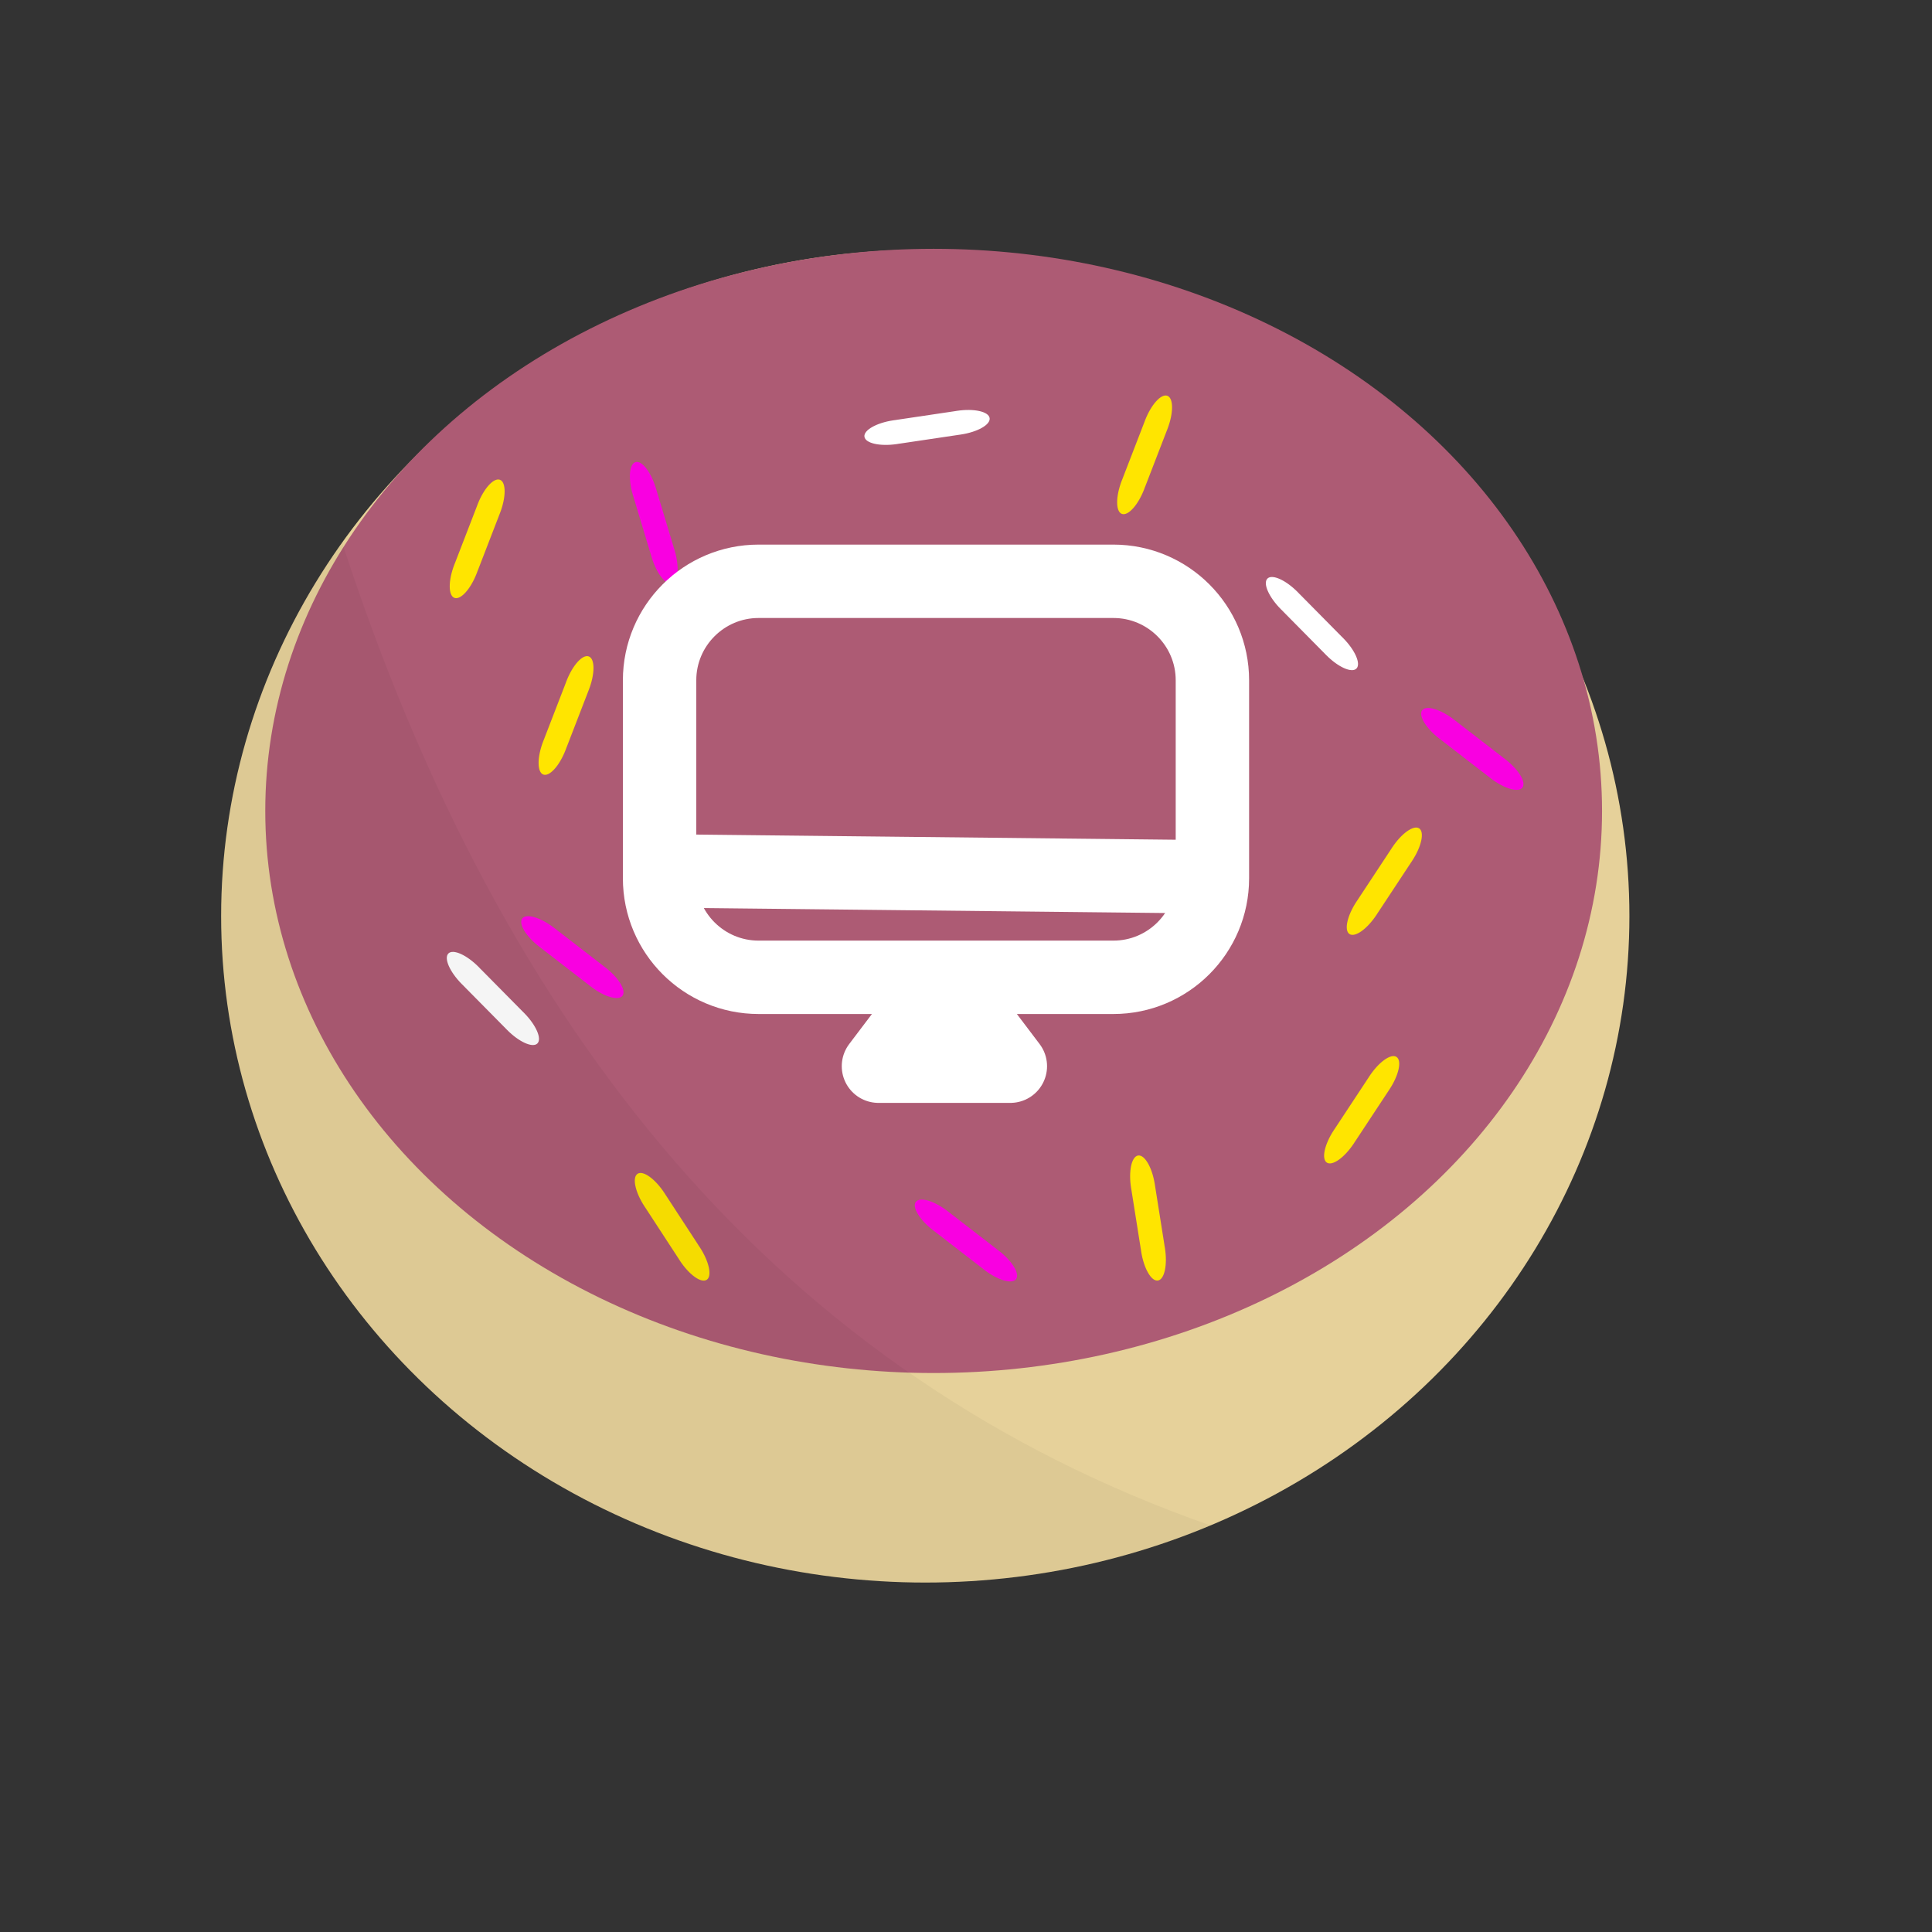 <?xml version="1.0" encoding="UTF-8" standalone="no"?><!DOCTYPE svg PUBLIC "-//W3C//DTD SVG 1.1//EN" "http://www.w3.org/Graphics/SVG/1.1/DTD/svg11.dtd"><svg width="100%" height="100%" viewBox="0 0 2084 2084" version="1.1" xmlns="http://www.w3.org/2000/svg" xmlns:xlink="http://www.w3.org/1999/xlink" xml:space="preserve" xmlns:serif="http://www.serif.com/" style="fill-rule:evenodd;clip-rule:evenodd;stroke-linecap:round;stroke-linejoin:round;stroke-miterlimit:1.5;"><rect x="0" y="0" width="2084" height="2084" fill="#333333" stroke="none"/><ellipse cx="998.067" cy="988.158" rx="759.525" ry="718.904" style="fill:#e6d19a;"/><ellipse cx="1007.11" cy="874.721" rx="720.971" ry="606.333" style="fill:#ad5b74;"/><path d="M685.578,498.466c6.842,-1.937 16.667,10.721 21.979,28.342c0.129,0.425 0.254,0.854 0.375,1.275l18.808,62.4l-0.041,0.012c0.321,0.954 0.633,1.929 0.933,2.917c5.313,17.625 4.113,33.604 -2.658,35.767l-0.079,0.025c-6.842,2.062 -16.725,-10.625 -22.059,-28.317c-0.3,-0.992 -0.575,-1.975 -0.833,-2.946l-0.025,0.008l-18.583,-61.654c-0.217,-0.662 -0.43,-1.333 -0.634,-2.012c-5.312,-17.625 -4.116,-33.604 2.659,-35.767l0.158,-0.05Z" style="fill:#f900e1;"/><path d="M987.974,1296.3c4.437,-5.554 19.791,-0.967 34.358,10.283c0.354,0.275 0.7,0.546 1.046,0.821l51.575,39.846l-0.029,0.037c0.82,0.588 1.637,1.196 2.458,1.83c14.562,11.25 22.879,24.95 18.625,30.645l-0.05,0.067c-4.371,5.658 -19.788,1.075 -34.408,-10.221c-0.821,-0.629 -1.617,-1.271 -2.392,-1.912l-0.017,0.021l-50.954,-39.367c-0.562,-0.413 -1.125,-0.838 -1.687,-1.271c-14.567,-11.254 -22.88,-24.954 -18.625,-30.65l0.05,-0.067l0.05,-0.062Z" style="fill:#f900e1;"/><path d="M1534.17,766.05c4.438,-5.554 19.792,-0.967 34.358,10.283c0.35,0.275 0.7,0.546 1.042,0.821l51.575,39.846l-0.025,0.037c0.817,0.588 1.638,1.196 2.454,1.83c14.567,11.25 22.884,24.95 18.629,30.645l-0.05,0.067c-4.37,5.658 -19.787,1.075 -34.412,-10.221c-0.817,-0.629 -1.613,-1.271 -2.388,-1.912l-0.016,0.021l-50.959,-39.367c-0.558,-0.413 -1.125,-0.838 -1.683,-1.271c-14.567,-11.254 -22.883,-24.954 -18.629,-30.65l0.05,-0.067l0.054,-0.062Z" style="fill:#f900e1;"/><path d="M563.43,990.628c4.437,-5.554 19.792,-0.962 34.358,10.288c0.35,0.275 0.7,0.545 1.042,0.82l51.579,39.846l-0.029,0.034c0.821,0.587 1.637,1.2 2.454,1.833c14.567,11.25 22.883,24.95 18.629,30.646l-0.05,0.066c-4.371,5.655 -19.787,1.075 -34.412,-10.22c-0.817,-0.634 -1.613,-1.271 -2.388,-1.913l-0.016,0.021l-50.959,-39.367c-0.558,-0.412 -1.121,-0.837 -1.683,-1.271c-14.567,-11.254 -22.879,-24.954 -18.629,-30.65l0.054,-0.066l0.05,-0.067Z" style="fill:#f900e1;"/><path d="M1259.33,426.979c6.588,2.671 6.567,18.696 -0.067,35.867c-0.158,0.412 -0.32,0.825 -0.487,1.233l-23.488,60.796l-0.041,-0.017c-0.329,0.955 -0.679,1.913 -1.054,2.875c-6.634,17.171 -17.392,29.046 -24.063,26.592l-0.079,-0.029c-6.667,-2.575 -6.675,-18.658 -0.013,-35.896c0.371,-0.962 0.755,-1.908 1.15,-2.837l-0.025,-0.009l23.209,-60.066c0.233,-0.655 0.479,-1.313 0.737,-1.975c6.634,-17.171 17.392,-29.046 24.063,-26.592l0.158,0.058Z" style="fill:#ffe500;"/><path d="M539.4,517.567c6.587,2.671 6.567,18.696 -0.067,35.866c-0.158,0.413 -0.32,0.825 -0.487,1.234l-23.488,60.795l-0.041,-0.016c-0.329,0.95 -0.679,1.912 -1.054,2.875c-6.634,17.167 -17.392,29.046 -24.067,26.591l-0.075,-0.029c-6.667,-2.575 -6.675,-18.662 -0.017,-35.896c0.375,-0.962 0.759,-1.912 1.154,-2.837l-0.025,-0.008l23.209,-60.067c0.233,-0.654 0.479,-1.317 0.733,-1.975c6.633,-17.171 17.396,-29.046 24.067,-26.592l0.158,0.059Z" style="fill:#ffe500;"/><path d="M1506.44,1140.13c5.87,4.013 2.441,19.667 -7.692,35.034c-0.246,0.37 -0.492,0.737 -0.737,1.099l-35.884,54.409l-0.033,-0.021c-0.525,0.858 -1.075,1.721 -1.642,2.583c-10.133,15.367 -23.175,24.684 -29.171,20.867l-0.07,-0.046c-5.967,-3.933 -2.551,-19.65 7.62,-35.079c0.567,-0.858 1.146,-1.704 1.73,-2.525l-0.021,-0.017l35.446,-53.754c0.37,-0.592 0.754,-1.183 1.141,-1.775c10.134,-15.367 23.175,-24.683 29.171,-20.867l0.142,0.092Z" style="fill:#ffe500;"/><path d="M1530.87,893.592c5.867,4.012 2.442,19.666 -7.692,35.033c-0.246,0.371 -0.492,0.737 -0.737,1.1l-35.884,54.408l-0.037,-0.021c-0.525,0.859 -1.071,1.721 -1.638,2.584c-10.133,15.366 -23.175,24.683 -29.17,20.867l-0.071,-0.046c-5.967,-3.934 -2.55,-19.654 7.62,-35.079c0.567,-0.863 1.146,-1.705 1.73,-2.525l-0.021,-0.017l35.446,-53.754c0.371,-0.592 0.75,-1.184 1.141,-1.775c10.134,-15.367 23.175,-24.684 29.171,-20.867l0.142,0.092Z" style="fill:#ffe500;"/><path d="M1227.71,1246.42c7.041,-1 15.07,12.867 17.954,31.046c0.071,0.441 0.137,0.879 0.2,1.312l10.216,64.371l-0.041,0.004c0.191,0.992 0.371,1.996 0.533,3.017c2.883,18.179 -0.458,33.85 -7.458,35.079l-0.084,0.017c-7.058,1.121 -15.141,-12.788 -18.037,-31.038c-0.163,-1.016 -0.304,-2.029 -0.425,-3.029l-0.029,0.004l-10.096,-63.596c-0.125,-0.687 -0.242,-1.379 -0.354,-2.079c-2.888,-18.179 0.454,-33.854 7.458,-35.083l0.083,-0.013l0.08,-0.012Z" style="fill:#ffe500;"/><path d="M687.788,1266.1c6.016,-3.787 19.008,5.596 29.066,21.013c0.242,0.371 0.479,0.745 0.717,1.116l35.604,54.588l-0.038,0.025c0.584,0.821 1.155,1.666 1.721,2.533c10.055,15.417 13.404,31.088 7.513,35.071l-0.071,0.046c-5.983,3.904 -19.038,-5.492 -29.133,-20.967c-0.567,-0.866 -1.109,-1.733 -1.629,-2.596l-0.025,0.017l-35.175,-53.933c-0.396,-0.575 -0.788,-1.159 -1.176,-1.754c-10.058,-15.413 -13.404,-31.088 -7.516,-35.067l0.141,-0.092Z" style="fill:#ffe500;"/><path d="M635.254,708.138c6.588,2.67 6.567,18.695 -0.066,35.866c-0.159,0.417 -0.321,0.829 -0.488,1.234l-23.487,60.795l-0.042,-0.016c-0.329,0.954 -0.679,1.912 -1.054,2.875c-6.634,17.171 -17.392,29.046 -24.067,26.591l-0.075,-0.029c-6.667,-2.575 -6.675,-18.658 -0.017,-35.896c0.375,-0.962 0.759,-1.908 1.155,-2.837l-0.025,-0.009l23.208,-60.062c0.233,-0.658 0.479,-1.317 0.733,-1.979c6.634,-17.171 17.396,-29.046 24.067,-26.592l0.158,0.058Z" style="fill:#ffe500;"/><path d="M1067.5,451.084c0.929,7.046 -13.017,14.946 -31.221,17.654c-0.437,0.067 -0.879,0.129 -1.312,0.188l-64.463,9.6l-0.008,-0.046c-0.992,0.183 -2,0.354 -3.021,0.504c-18.204,2.713 -33.846,-0.779 -35.008,-7.792l-0.013,-0.083c-1.054,-7.071 12.929,-15.017 31.208,-17.737c1.021,-0.155 2.034,-0.288 3.034,-0.4l-0.004,-0.03l63.691,-9.483c0.688,-0.117 1.379,-0.229 2.084,-0.333c18.204,-2.713 33.845,0.779 35.008,7.791l0.025,0.167Z" style="fill:#fff;"/><path d="M1463.07,721.242c-5.138,4.913 -19.746,-1.679 -32.684,-14.771c-0.312,-0.316 -0.621,-0.633 -0.925,-0.95l-45.812,-46.358l0.029,-0.029c-0.733,-0.692 -1.463,-1.404 -2.188,-2.142c-12.937,-13.087 -19.358,-27.775 -14.383,-32.854l0.058,-0.058c5.084,-5.025 19.755,1.566 32.742,14.712c0.729,0.734 1.433,1.471 2.117,2.213l0.021,-0.021l45.258,45.8c0.504,0.487 1.004,0.979 1.504,1.483c12.938,13.092 19.354,27.779 14.379,32.859l-0.116,0.116Z" style="fill:#fff;"/><path d="M579.596,1125.63c-5.138,4.913 -19.746,-1.679 -32.683,-14.771c-0.313,-0.316 -0.621,-0.633 -0.925,-0.95l-45.813,-46.358l0.029,-0.029c-0.733,-0.692 -1.462,-1.409 -2.191,-2.142c-12.938,-13.092 -19.355,-27.775 -14.38,-32.854l0.059,-0.058c5.083,-5.025 19.754,1.566 32.741,14.708c0.73,0.733 1.434,1.475 2.117,2.217l0.021,-0.021l45.258,45.8c0.504,0.483 1.004,0.979 1.504,1.483c12.938,13.092 19.355,27.775 14.38,32.854l-0.059,0.063l-0.058,0.058Z" style="fill:#fff;"/><path d="M369.092,585.271c173.2,532.033 475.158,898.658 936.745,1060.23c-94.083,39.567 -198.233,61.563 -307.77,61.563c-419.192,-0 -759.521,-322.134 -759.521,-718.909c-0,-149.266 48.162,-287.966 130.546,-402.887Z" style="fill-opacity:0.04;"/><path d="M1307.79,733.825c0,-58.94 -47.851,-106.792 -106.791,-106.792l-382.731,0c-58.939,0 -106.791,47.852 -106.791,106.792l0,213.582c0,58.939 47.852,106.791 106.791,106.791l382.731,-0c58.94,-0 106.791,-47.852 106.791,-106.791l0,-213.582Z" style="fill:none;stroke:#fff;stroke-width:79.17px;"/><path d="M1296.26,945.692l-546.729,-5.886" style="fill:none;stroke:#fff;stroke-width:79.17px;"/><path d="M1018.7,1056.08l71.134,93.993l-142.267,-0l71.133,-93.993Z" style="fill:#fff;stroke:#fff;stroke-width:79.17px;"/></svg>